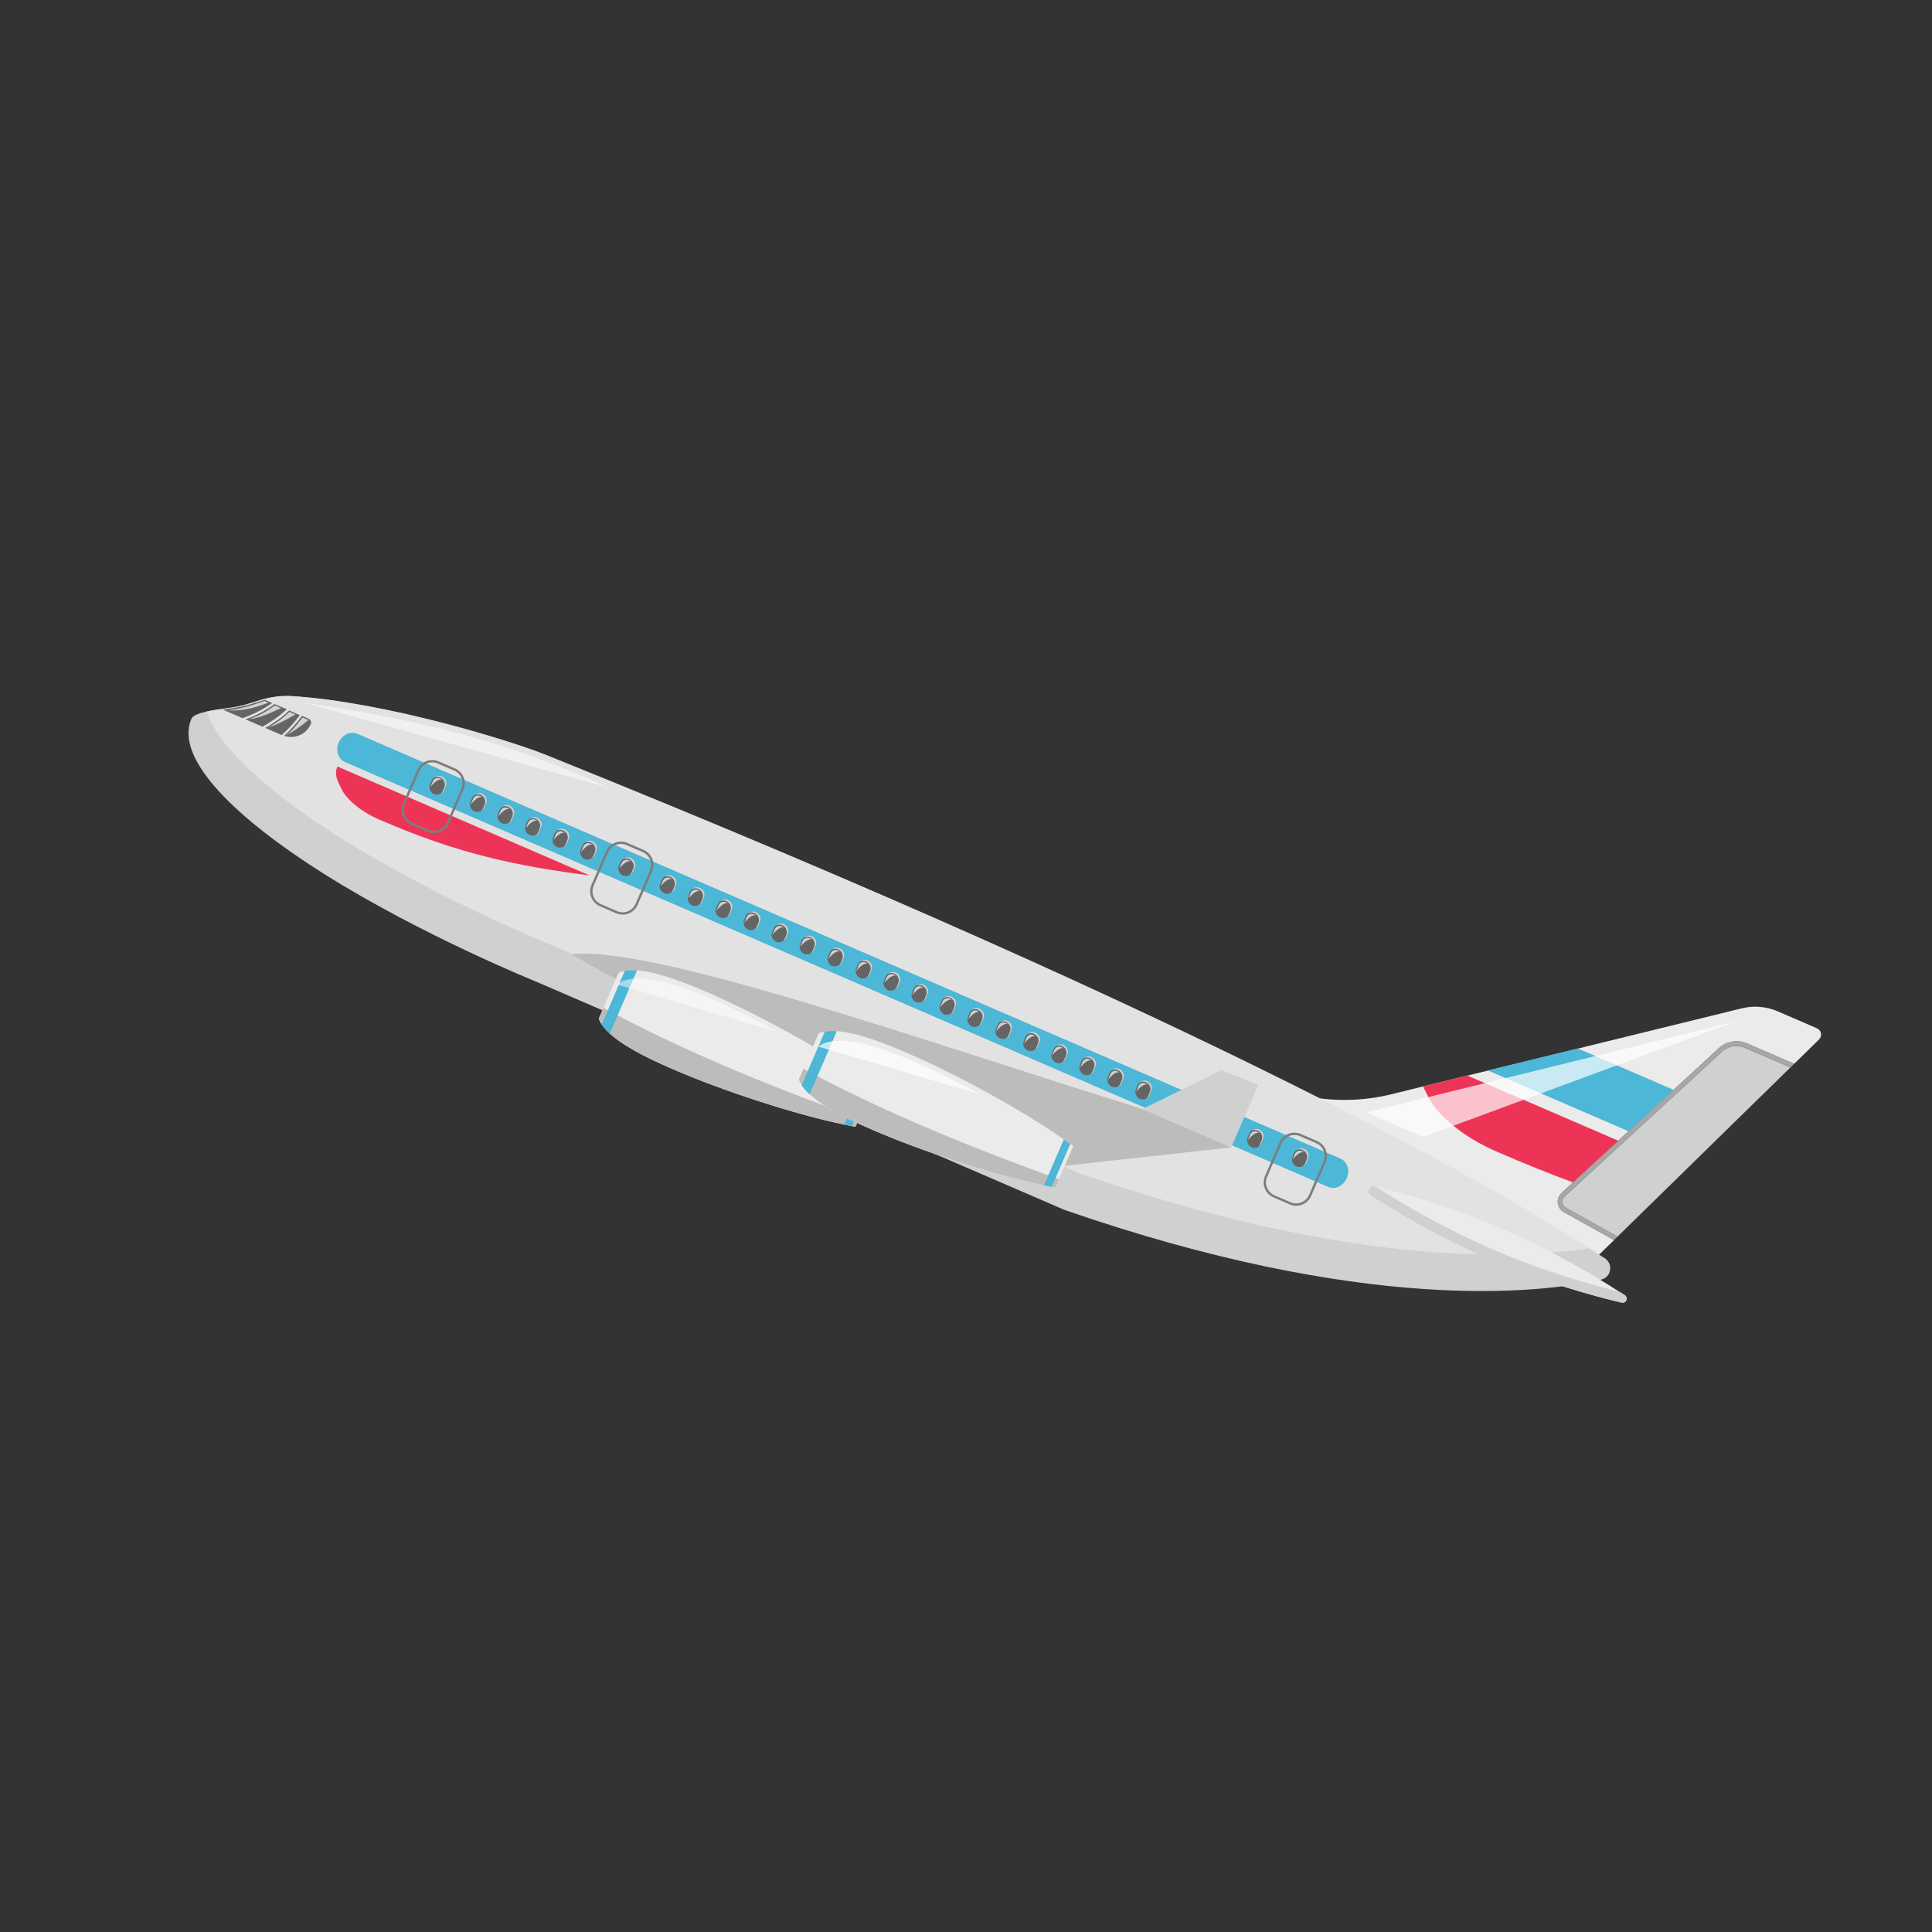 <svg xmlns="http://www.w3.org/2000/svg" id="Layer_2" data-name="Layer 2" viewBox="0 0 124.64 124.64">
  <rect x="0" y="0" width="124.64" height="124.64" fill="#333333" stroke="none"/>
  <defs>
    <style>
      .cls-1, .cls-2 {
        opacity: .7;
      }

      .cls-3, .cls-2 {
        fill: #fff;
      }

      .cls-4 {
        fill: #e2e2e2;
      }

      .cls-5 {
        fill: #4cb7d7;
      }

      .cls-6 {
        fill: #a8a7a7;
      }

      .cls-7 {
        fill: #656565;
      }

      .cls-8 {
        fill: #cfd0d0;
      }

      .cls-9 {
        fill: #7d7d7d;
      }

      .cls-10 {
        fill: #ebebeb;
      }

      .cls-11 {
        fill: #ee3456;
      }

      .cls-12 {
        fill: #025c88;
      }

      .cls-13 {
        fill: #bcbcbb;
      }
    </style>
  </defs>
  <g id="Layer_1-2" data-name="Layer 1">
    
    <g>
      <path class="cls-10" d="m117.36,67.05l-1.61,1.58-3.06-1.32c-.6-.26-1.3-.14-1.79.3l-2.93,2.7-2.91,2.67-.66.61-2.92,2.69-.74.69c-.18.17-.27.41-.24.65.03.24.17.46.38.57l3.25,1.81-1.09,1.06-24.34-11.47,5.52,1.12c1.84.37,3.74.33,5.56-.12l2.02-.5,2.86-.7,1.32-.32,5.8-1.42,10.59-2.6c.77-.19,1.58-.12,2.31.19l2.54,1.1c.13.06.23.18.26.32.02.15-.02.29-.12.39Z"/>
      <g>
        <path class="cls-8" d="m103.3,82.56c-3.97.88-15.31,2.2-34.64-4.51l-34-14.69s-7.42-2.99-13.77-6.99c-5.58-3.52-9.67-7.39-8.54-10,.1-.22.5-.36.99-.47.69-.15,1.58-.23,2.1-.34,1.03-.22,1.9-.75,3.46-.64,6.04.4,14.09,3,16.37,4,43.51,17.95,61.37,27.99,67.24,31.61.4.25.74.46,1.03.65.25.17.39.47.33.77-.05.3-.28.54-.58.6Z"/>
        <path class="cls-4" d="m102.52,80.54c-5.08.75-15.88,1.05-32.84-4.84l-34-14.69s-7.42-2.99-13.77-6.99c-4.35-2.75-7.8-5.71-8.57-8.12.3-.06.64-.12.97-.16.42-.06.84-.11,1.13-.18.53-.11,1.01-.31,1.58-.46.53-.14,1.13-.24,1.89-.19,6.04.4,14.01,2.86,16.32,3.79,43.62,17.57,61.46,28.09,67.29,31.82Z"/>
      </g>
      <path class="cls-11" d="m24.53,52.9c-1.37-.58-2.22-1.42-2.48-1.97-.26-.54-.52-.93-.28-1.48l16.27,7.03c-4.59-.6-8.42-1.36-13.51-3.58Z"/>
      <path class="cls-5" d="m86.89,76.01c-.22.5-.76.76-1.21.56l-63.41-27.4c-.45-.19-.64-.76-.42-1.27h0c.22-.5.76-.75,1.21-.56l63.41,27.4c.45.19.64.76.42,1.26h0Z"/>
      <path class="cls-8" d="m115.51,68.86l-11.16,10.92-3.33-1.86c-.13-.07-.21-.2-.23-.34-.02-.15.04-.29.15-.39l10.16-9.35c.39-.36.97-.46,1.46-.25l2.95,1.27Z"/>
      <path class="cls-10" d="m104.82,83.55c.11.07.15.21.1.33s-.18.18-.31.15c-1.75-.41-5.02-1.3-8.55-2.82-3.32-1.43-6.07-3.09-7.64-4.1-.13-.09-.18-.25-.12-.4.06-.14.22-.22.37-.19,1.81.44,4.9,1.31,8.22,2.75,3.53,1.52,6.42,3.3,7.92,4.29Z"/>
      <path class="cls-8" d="m104.82,83.55c-.1-.07-.21-.14-.33-.21-1.82-.45-4.88-1.31-8.17-2.73s-6.02-3.06-7.59-4.07c-.02,0-.04,0-.05-.01-.15-.04-.31.04-.37.19s-.01.31.12.4c1.56,1.01,4.31,2.67,7.63,4.1,3.53,1.52,6.8,2.41,8.55,2.82.13.03.25-.03.31-.15s0-.26-.1-.33Z"/>
      <path class="cls-6" d="m115.75,68.63l-.23.23-2.95-1.27c-.49-.21-1.07-.12-1.46.25l-2.84,2.61-2.9,2.67-.66.61-2.91,2.67-.86.79c-.11.1-.16.24-.14.39.02.15.1.27.23.34l3.33,1.86-.23.22-3.25-1.81c-.21-.12-.35-.33-.38-.57-.03-.24.06-.48.24-.65l.74-.69,2.92-2.69.66-.61,2.91-2.67,2.93-2.7c.49-.45,1.18-.56,1.79-.3l3.06,1.32Z"/>
      <path class="cls-7" d="m17.71,45.42c-.7.52-1.42.83-1.87.99l1.09.47c.37-.2.98-.57,1.57-1.12l-.79-.34Z"/>
      <path class="cls-7" d="m17.55,45.35l-.46-.2c-.56.15-1.05.34-1.58.45-.3.06-.71.12-1.13.18l1.26.55c.39-.13,1.15-.43,1.91-.97Z"/>
      <path class="cls-7" d="m20.05,46.72c.06-.13,0-.29-.14-.35l-.43-.19c-.39.55-.82.99-1.15,1.29.68.23,1.43-.09,1.72-.76Z"/>
      <path class="cls-7" d="m18.66,45.83c-.56.54-1.15.91-1.55,1.13l1.06.46c.33-.29.77-.73,1.17-1.29l-.68-.29Z"/>
      <path class="cls-9" d="m27.58,53.66l-1.04-.45c-.54-.23-.78-.86-.55-1.39l.93-2.15c.23-.54.85-.78,1.39-.55l1.04.45c.54.23.78.85.55,1.39l-.93,2.15c-.23.54-.86.78-1.39.55Zm.67-4.4c-.46-.2-.99.01-1.19.47l-.93,2.15c-.2.46.01.99.47,1.19l1.04.45c.46.2.99-.01,1.19-.47l.93-2.15c.2-.46-.01-.99-.47-1.19l-1.04-.45Z"/>
      <path class="cls-9" d="m39.75,58.92l-1.04-.45c-.54-.23-.78-.86-.55-1.39l.93-2.15c.23-.54.85-.78,1.39-.55l1.04.45c.54.23.78.85.55,1.39l-.93,2.15c-.23.54-.86.78-1.39.55Zm.67-4.4c-.46-.2-.99.01-1.19.47l-.93,2.15c-.2.46.01.99.47,1.19l1.04.45c.46.2.99-.01,1.19-.47l.93-2.15c.2-.46-.01-.99-.47-1.19l-1.04-.45Z"/>
      <path class="cls-9" d="m83.2,77.7l-1.04-.45c-.54-.23-.78-.86-.55-1.39l.93-2.15c.23-.54.85-.78,1.39-.55l1.04.45c.54.23.78.85.55,1.39l-.93,2.15c-.23.54-.85.78-1.39.55Zm.67-4.4c-.46-.2-.99.01-1.19.47l-.93,2.15c-.2.46.01.99.47,1.19l1.04.45c.46.2.99-.01,1.19-.47l.93-2.15c.2-.46-.01-.99-.47-1.19l-1.04-.45Z"/>
      <g>
        <g>
          <rect class="cls-7" x="27.64" y="50.16" width="1.23" height=".98" rx=".49" ry=".49" transform="translate(-29.45 56.51) rotate(-66.63)"/>
          <path class="cls-8" d="m28.51,50.09h0c-.17-.08-.36-.04-.5.07.12-.06.26-.06.4,0h0c.25.11.36.4.25.64l-.1.24c-.03.07-.08.13-.14.18.11-.05.19-.13.24-.25l.1-.24c.11-.25,0-.53-.25-.64Z"/>
        </g>
        <g class="cls-1">
          <path class="cls-3" d="m28.52,50.29l-.16-.07c-.16-.07-.35,0-.43.17l-.16.37c.22-.24.47-.52.75-.47Z"/>
        </g>
      </g>
      <g>
        <g>
          <g>
            <rect class="cls-7" x="30.24" y="51.29" width="1.23" height=".98" rx=".49" ry=".49" transform="translate(-28.91 59.57) rotate(-66.63)"/>
            <path class="cls-8" d="m31.11,51.21h0c-.17-.08-.36-.04-.5.07.12-.06.26-.06.4,0h0c.25.11.36.4.25.64l-.1.24c-.03.07-.08.13-.14.18.11-.05.19-.13.24-.25l.1-.24c.11-.25,0-.53-.25-.64Z"/>
          </g>
          <path class="cls-2" d="m31.12,51.42l-.16-.07c-.16-.07-.35,0-.43.17l-.16.37c.22-.24.47-.52.75-.47Z"/>
        </g>
        <g>
          <g>
            <rect class="cls-7" x="32.02" y="52.05" width="1.23" height=".98" rx=".49" ry=".49" transform="translate(-28.54 61.67) rotate(-66.63)"/>
            <path class="cls-8" d="m32.89,51.98h0c-.17-.08-.36-.04-.5.07.12-.06.26-.06.4,0h0c.25.11.36.4.25.64l-.1.24c-.03.07-.08.13-.14.18.11-.05.19-.13.24-.25l.1-.24c.11-.25,0-.53-.25-.64Z"/>
          </g>
          <path class="cls-2" d="m32.89,52.19l-.16-.07c-.16-.07-.35,0-.43.17l-.16.37c.22-.24.47-.52.75-.47Z"/>
        </g>
        <g>
          <g>
            <rect class="cls-7" x="33.8" y="52.82" width="1.23" height=".98" rx=".49" ry=".49" transform="translate(-28.17 63.76) rotate(-66.63)"/>
            <path class="cls-8" d="m34.66,52.75h0c-.17-.08-.36-.04-.5.07.12-.06.26-.06.4,0h0c.25.11.36.4.25.64l-.1.24c-.03.07-.08.13-.14.18.11-.05.19-.13.24-.25l.1-.24c.11-.25,0-.53-.25-.64Z"/>
          </g>
          <path class="cls-2" d="m34.67,52.95l-.16-.07c-.16-.07-.35,0-.43.17l-.16.37c.22-.24.47-.52.74-.47Z"/>
        </g>
        <g>
          <g>
            <rect class="cls-7" x="35.57" y="53.59" width="1.23" height=".98" rx=".49" ry=".49" transform="translate(-27.81 65.85) rotate(-66.63)"/>
            <path class="cls-8" d="m36.44,53.51h0c-.17-.08-.36-.04-.5.07.12-.06.26-.06.4,0h0c.25.11.36.4.25.64l-.1.24c-.03.07-.08.13-.14.18.1-.05.19-.13.24-.25l.1-.24c.11-.25,0-.53-.25-.64Z"/>
          </g>
          <path class="cls-2" d="m36.45,53.72l-.16-.07c-.16-.07-.35,0-.43.17l-.16.37c.22-.24.47-.52.75-.47Z"/>
        </g>
        <g>
          <g>
            <rect class="cls-7" x="37.35" y="54.36" width="1.23" height=".98" rx=".49" ry=".49" transform="translate(-27.44 67.95) rotate(-66.63)"/>
            <path class="cls-8" d="m38.22,54.28h0c-.17-.08-.36-.04-.5.07.12-.06.26-.06.4,0h0c.25.11.36.4.25.64l-.1.24c-.03.07-.08.13-.14.18.1-.05.19-.13.24-.25l.1-.24c.11-.25,0-.53-.25-.64Z"/>
          </g>
          <path class="cls-2" d="m38.23,54.49l-.16-.07c-.16-.07-.35,0-.43.17l-.16.37c.22-.24.47-.52.74-.47Z"/>
        </g>
      </g>
      <g>
        <g>
          <rect class="cls-7" x="39.82" y="55.42" width="1.23" height=".98" rx=".49" ry=".49" transform="translate(-26.93 70.86) rotate(-66.63)"/>
          <path class="cls-8" d="m40.69,55.35h0c-.17-.08-.36-.04-.5.07.12-.06.26-.06.4,0h0c.25.11.36.4.25.64l-.1.24c-.03.07-.08.13-.14.18.11-.05.19-.13.24-.25l.1-.24c.11-.25,0-.53-.25-.64Z"/>
        </g>
        <g class="cls-1">
          <path class="cls-3" d="m40.7,55.56l-.16-.07c-.16-.07-.35,0-.43.17l-.16.37c.22-.24.47-.52.74-.47Z"/>
        </g>
      </g>
      <g>
        <g>
          <rect class="cls-7" x="83.27" y="74.19" width="1.23" height=".98" rx=".49" ry=".49" transform="translate(-17.94 122.07) rotate(-66.63)"/>
          <path class="cls-8" d="m84.14,74.12h0c-.17-.08-.36-.04-.5.07.12-.06.26-.06.4,0h0c.25.11.36.4.25.64l-.1.24c-.03.07-.08.13-.14.18.1-.05.19-.13.24-.25l.1-.24c.11-.25,0-.53-.25-.64Z"/>
        </g>
        <g class="cls-1">
          <path class="cls-3" d="m84.14,74.33l-.16-.07c-.16-.07-.35,0-.43.17l-.16.37c.22-.24.47-.52.74-.47Z"/>
        </g>
      </g>
      <g>
        <g>
          <g>
            <rect class="cls-7" x="42.49" y="56.57" width="1.23" height=".98" rx=".49" ry=".49" transform="translate(-26.38 74) rotate(-66.63)"/>
            <path class="cls-8" d="m43.35,56.5h0c-.17-.08-.36-.04-.5.07.12-.06.26-.06.4,0h0c.25.11.36.4.25.64l-.1.24c-.03.07-.08.13-.14.18.1-.05.19-.13.24-.25l.1-.24c.11-.25,0-.53-.25-.64Z"/>
          </g>
          <g class="cls-1">
            <path class="cls-3" d="m43.36,56.71l-.16-.07c-.16-.07-.35,0-.43.17l-.16.37c.22-.24.47-.52.74-.47Z"/>
          </g>
        </g>
        <g>
          <g>
            <rect class="cls-7" x="44.29" y="57.35" width="1.23" height=".98" rx=".49" ry=".49" transform="translate(-26 76.13) rotate(-66.63)"/>
            <path class="cls-8" d="m45.16,57.28h0c-.17-.08-.36-.04-.5.07.12-.06.26-.06.4,0h0c.25.11.36.4.25.64l-.1.24c-.03.07-.08.13-.14.18.1-.05.19-.13.24-.25l.1-.24c.11-.25,0-.53-.25-.64Z"/>
          </g>
          <g class="cls-1">
            <path class="cls-3" d="m45.16,57.49l-.16-.07c-.16-.07-.35,0-.43.17l-.16.37c.22-.24.47-.52.74-.47Z"/>
          </g>
        </g>
        <g>
          <g>
            <rect class="cls-7" x="46.1" y="58.13" width="1.23" height=".98" rx=".49" ry=".49" transform="translate(-25.63 78.26) rotate(-66.63)"/>
            <path class="cls-8" d="m46.96,58.06h0c-.17-.08-.36-.04-.5.07.12-.06.26-.06.4,0h0c.25.11.36.4.25.64l-.1.24c-.03.07-.08.13-.14.18.1-.05.19-.13.24-.25l.1-.24c.11-.25,0-.53-.25-.64Z"/>
          </g>
          <g class="cls-1">
            <path class="cls-3" d="m46.97,58.27l-.16-.07c-.16-.07-.35,0-.43.17l-.16.37c.22-.24.47-.52.75-.47Z"/>
          </g>
        </g>
        <g>
          <g>
            <rect class="cls-7" x="47.9" y="58.91" width="1.23" height=".98" rx=".49" ry=".49" transform="translate(-25.26 80.38) rotate(-66.63)"/>
            <path class="cls-8" d="m48.77,58.84h0c-.17-.08-.36-.04-.5.07.12-.06.26-.06.4,0h0c.25.11.36.4.25.64l-.1.24c-.03.07-.08.13-.14.18.1-.05.19-.13.24-.25l.1-.24c.11-.25,0-.53-.25-.64Z"/>
          </g>
          <g class="cls-1">
            <path class="cls-3" d="m48.77,59.05l-.16-.07c-.16-.07-.35,0-.43.17l-.16.37c.22-.24.47-.52.75-.47Z"/>
          </g>
        </g>
        <g>
          <g>
            <rect class="cls-7" x="49.7" y="59.69" width="1.23" height=".98" rx=".49" ry=".49" transform="translate(-24.88 82.51) rotate(-66.63)"/>
            <path class="cls-8" d="m50.57,59.62h0c-.17-.08-.36-.04-.5.07.12-.06.26-.06.4,0h0c.25.11.36.4.25.64l-.1.24c-.03.07-.08.13-.14.18.1-.05.19-.13.24-.25l.1-.24c.11-.25,0-.53-.25-.64Z"/>
          </g>
          <g class="cls-1">
            <path class="cls-3" d="m50.58,59.83l-.16-.07c-.16-.07-.35,0-.43.17l-.16.37c.22-.24.47-.52.75-.47Z"/>
          </g>
        </g>
        <g>
          <g>
            <rect class="cls-7" x="51.51" y="60.47" width="1.23" height=".98" rx=".49" ry=".49" transform="translate(-24.51 84.64) rotate(-66.63)"/>
            <path class="cls-8" d="m52.37,60.4h0c-.17-.08-.36-.04-.5.07.12-.06.26-.06.4,0h0c.25.11.36.4.25.64l-.1.24c-.03.07-.08.13-.14.18.1-.05.19-.13.24-.25l.1-.24c.11-.25,0-.53-.25-.64Z"/>
          </g>
          <g class="cls-1">
            <path class="cls-3" d="m52.38,60.6l-.16-.07c-.16-.07-.35,0-.43.17l-.16.37c.22-.24.47-.52.75-.47Z"/>
          </g>
        </g>
        <g>
          <g>
            <rect class="cls-7" x="53.31" y="61.25" width="1.23" height=".98" rx=".49" ry=".49" transform="translate(-24.14 86.76) rotate(-66.63)"/>
            <path class="cls-8" d="m54.18,61.18h0c-.17-.08-.36-.04-.5.07.12-.06.26-.06.4,0h0c.25.11.36.4.25.64l-.1.24c-.03.07-.08.13-.14.18.1-.05.19-.13.24-.25l.1-.24c.11-.25,0-.53-.25-.64Z"/>
          </g>
          <g class="cls-1">
            <path class="cls-3" d="m54.19,61.38l-.16-.07c-.16-.07-.35,0-.43.17l-.16.37c.22-.24.47-.52.75-.47Z"/>
          </g>
        </g>
        <g>
          <g>
            <rect class="cls-7" x="55.12" y="62.03" width="1.23" height=".98" rx=".49" ry=".49" transform="translate(-23.76 88.89) rotate(-66.63)"/>
            <path class="cls-8" d="m55.98,61.96h0c-.17-.08-.36-.04-.5.07.12-.06.26-.06.4,0h0c.25.11.36.4.25.64l-.1.24c-.03.07-.08.13-.14.18.1-.05.19-.13.24-.25l.1-.24c.11-.25,0-.53-.25-.64Z"/>
          </g>
          <g class="cls-1">
            <path class="cls-3" d="m55.99,62.16l-.16-.07c-.16-.07-.35,0-.43.17l-.16.37c.22-.24.47-.52.75-.47Z"/>
          </g>
        </g>
        <g>
          <g>
            <rect class="cls-7" x="56.92" y="62.81" width="1.23" height=".98" rx=".49" ry=".49" transform="translate(-23.39 91.02) rotate(-66.63)"/>
            <path class="cls-8" d="m57.79,62.74h0c-.17-.08-.36-.04-.5.07.12-.06.26-.06.4,0h0c.25.11.36.4.25.64l-.1.24c-.03.07-.08.13-.14.18.1-.05.19-.13.24-.25l.1-.24c.11-.25,0-.53-.25-.64Z"/>
          </g>
          <g class="cls-1">
            <path class="cls-3" d="m57.8,62.94l-.16-.07c-.16-.07-.35,0-.43.17l-.16.37c.22-.24.47-.52.75-.47Z"/>
          </g>
        </g>
        <g>
          <g>
            <rect class="cls-7" x="58.73" y="63.59" width="1.23" height=".98" rx=".49" ry=".49" transform="translate(-23.02 93.14) rotate(-66.63)"/>
            <path class="cls-8" d="m59.59,63.52h0c-.17-.08-.36-.04-.5.07.12-.06.26-.06.4,0h0c.25.11.36.4.25.64l-.1.24c-.03.07-.08.13-.14.18.1-.05.19-.13.24-.25l.1-.24c.11-.25,0-.53-.25-.64Z"/>
          </g>
          <g class="cls-1">
            <path class="cls-3" d="m59.6,63.72l-.16-.07c-.16-.07-.35,0-.43.17l-.16.37c.22-.24.47-.52.75-.47Z"/>
          </g>
        </g>
        <g>
          <g>
            <rect class="cls-7" x="60.53" y="64.37" width="1.23" height=".98" rx=".49" ry=".49" transform="translate(-22.64 95.27) rotate(-66.63)"/>
            <path class="cls-8" d="m61.4,64.3h0c-.17-.08-.36-.04-.5.07.12-.06.26-.06.4,0h0c.25.11.36.4.25.64l-.1.24c-.03.07-.08.13-.14.18.1-.05.19-.13.24-.25l.1-.24c.11-.25,0-.53-.25-.64Z"/>
          </g>
          <g class="cls-1">
            <path class="cls-3" d="m61.4,64.5l-.16-.07c-.16-.07-.35,0-.43.17l-.16.37c.22-.24.47-.52.75-.47Z"/>
          </g>
        </g>
        <g>
          <g>
            <rect class="cls-7" x="62.33" y="65.15" width="1.23" height=".98" rx=".49" ry=".49" transform="translate(-22.27 97.4) rotate(-66.63)"/>
            <path class="cls-8" d="m63.2,65.08h0c-.17-.08-.36-.04-.5.07.12-.06.26-.06.4,0h0c.25.11.36.4.25.64l-.1.24c-.03.07-.08.13-.14.18.1-.05.19-.13.24-.25l.1-.24c.11-.25,0-.53-.25-.64Z"/>
          </g>
          <g class="cls-1">
            <path class="cls-3" d="m63.21,65.28l-.16-.07c-.16-.07-.35,0-.43.17l-.16.37c.22-.24.47-.52.75-.47Z"/>
          </g>
        </g>
        <g>
          <g>
            <rect class="cls-7" x="64.14" y="65.93" width="1.23" height=".98" rx=".49" ry=".49" transform="translate(-21.9 99.52) rotate(-66.63)"/>
            <path class="cls-8" d="m65,65.86h0c-.17-.08-.36-.04-.5.07.12-.06.26-.06.4,0h0c.25.11.36.4.25.64l-.1.24c-.03.07-.08.13-.14.18.1-.05.19-.13.24-.25l.1-.24c.11-.25,0-.53-.25-.64Z"/>
          </g>
          <g class="cls-1">
            <path class="cls-3" d="m65.01,66.06l-.16-.07c-.16-.07-.35,0-.43.17l-.16.37c.22-.24.47-.52.75-.47Z"/>
          </g>
        </g>
        <g>
          <g>
            <rect class="cls-7" x="65.94" y="66.71" width="1.23" height=".98" rx=".49" ry=".49" transform="translate(-21.53 101.65) rotate(-66.63)"/>
            <path class="cls-8" d="m66.81,66.63h0c-.17-.08-.36-.04-.5.07.12-.06.26-.06.4,0h0c.25.11.36.4.25.64l-.1.24c-.03.07-.08.13-.14.18.1-.05.19-.13.24-.25l.1-.24c.11-.25,0-.53-.25-.64Z"/>
          </g>
          <g class="cls-1">
            <path class="cls-3" d="m66.82,66.84l-.16-.07c-.16-.07-.35,0-.43.17l-.16.37c.22-.24.47-.52.75-.47Z"/>
          </g>
        </g>
        <g>
          <g>
            <rect class="cls-7" x="67.75" y="67.49" width="1.23" height=".98" rx=".49" ry=".49" transform="translate(-21.15 103.78) rotate(-66.63)"/>
            <path class="cls-8" d="m68.61,67.41h0c-.17-.08-.36-.04-.5.07.12-.06.26-.06.4,0h0c.25.11.36.4.25.64l-.1.24c-.03.07-.08.13-.14.18.1-.05.19-.13.24-.25l.1-.24c.11-.25,0-.53-.25-.64Z"/>
          </g>
          <g class="cls-1">
            <path class="cls-3" d="m68.62,67.62l-.16-.07c-.16-.07-.35,0-.43.17l-.16.37c.22-.24.47-.52.75-.47Z"/>
          </g>
        </g>
        <g>
          <g>
            <rect class="cls-7" x="69.55" y="68.27" width="1.23" height=".98" rx=".49" ry=".49" transform="translate(-20.78 105.9) rotate(-66.63)"/>
            <path class="cls-8" d="m70.42,68.19h0c-.17-.08-.36-.04-.5.07.12-.06.26-.06.4,0h0c.25.11.36.4.25.64l-.1.24c-.03.07-.08.13-.14.18.1-.05.19-.13.24-.25l.1-.24c.11-.25,0-.53-.25-.64Z"/>
          </g>
          <g class="cls-1">
            <path class="cls-3" d="m70.43,68.4l-.16-.07c-.16-.07-.35,0-.43.17l-.16.37c.22-.24.47-.52.75-.47Z"/>
          </g>
        </g>
        <g>
          <g>
            <rect class="cls-7" x="71.36" y="69.05" width="1.23" height=".98" rx=".49" ry=".49" transform="translate(-20.41 108.03) rotate(-66.63)"/>
            <path class="cls-8" d="m72.22,68.97h0c-.17-.08-.36-.04-.5.07.12-.06.26-.06.4,0h0c.25.11.36.4.25.64l-.1.24c-.03.07-.08.13-.14.18.11-.05.19-.13.24-.25l.1-.24c.11-.25,0-.53-.25-.64Z"/>
          </g>
          <g class="cls-1">
            <path class="cls-3" d="m72.23,69.18l-.16-.07c-.16-.07-.35,0-.43.17l-.16.37c.22-.24.47-.52.74-.47Z"/>
          </g>
        </g>
        <g>
          <g>
            <rect class="cls-7" x="73.16" y="69.83" width="1.23" height=".98" rx=".49" ry=".49" transform="translate(-20.03 110.16) rotate(-66.63)"/>
            <path class="cls-8" d="m74.03,69.75h0c-.17-.08-.36-.04-.5.07.12-.06.26-.06.4,0h0c.25.11.36.4.25.64l-.1.24c-.03.07-.08.13-.14.18.11-.05.19-.13.24-.25l.1-.24c.11-.25,0-.53-.25-.64Z"/>
          </g>
          <g class="cls-1">
            <path class="cls-3" d="m74.04,69.96l-.16-.07c-.16-.07-.35,0-.43.17l-.16.37c.22-.24.47-.52.75-.47Z"/>
          </g>
        </g>
        <g>
          <g>
            <path class="cls-7" d="m80.87,72.94h.26c.27,0,.49.22.49.49h0c0,.28-.22.5-.49.5h-.26c-.27,0-.49-.22-.49-.49h0c0-.28.22-.5.49-.5Z" transform="translate(-18.54 118.67) rotate(-66.63)"/>
            <path class="cls-8" d="m81.24,72.87h0c-.17-.08-.36-.04-.5.07.12-.06.26-.06.4,0h0c.25.11.36.4.25.64l-.1.24c-.03.07-.08.13-.14.18.1-.05.19-.13.24-.25l.1-.24c.11-.25,0-.53-.25-.64Z"/>
          </g>
          <g class="cls-1">
            <path class="cls-3" d="m81.25,73.08l-.16-.07c-.16-.07-.35,0-.43.17l-.16.37c.22-.24.47-.52.75-.47Z"/>
          </g>
        </g>
      </g>
      <g>
        <path class="cls-13" d="m79.43,74.02l-5.73-2.48c-14.24-4.42-31.64-10.6-36.83-9.97,10.06,5.71,20.58,10.31,31.62,13.66l10.95-1.21Z"/>
        <polygon class="cls-8" points="81.18 69.99 78.79 69.04 73.7 71.55 79.43 74.02 81.18 69.99"/>
        <g>
          <path class="cls-10" d="m56.35,70.02l-1.16,2.67c-.08-.01-.15-.03-.23-.04-.16-.03-.33-.07-.5-.1-3.27-.68-7.83-2.18-11.07-3.58-2.11-.91-3.36-1.65-4.05-2.29-.23-.21-.39-.4-.52-.59-.09-.13-.15-.25-.19-.38l1.28-2.96c.12-.05.25-.09.41-.12.22-.04.48-.05.78-.03.95.07,2.34.47,4.45,1.38,3.25,1.4,7.45,3.69,10.19,5.61.15.1.29.2.42.3.06.05.13.09.19.14Z"/>
          <path class="cls-13" d="m55.43,72.15l-.24.54c-.08-.01-.15-.03-.23-.04-.16-.03-.33-.07-.5-.1-3.27-.68-7.83-2.18-11.07-3.58-2.11-.91-3.36-1.65-4.05-2.29-.23-.21-.39-.4-.52-.59-.09-.13-.15-.25-.19-.38l.3-.69c4.76,2.58,10.36,4.93,16.5,7.13Z"/>
          <path class="cls-5" d="m41.1,62.6l-1.76,4.08c-.23-.21-.39-.4-.52-.59l1.49-3.46c.22-.04.48-.05.78-.03Z"/>
          <path class="cls-5" d="m56.16,69.89l-1.2,2.77c-.16-.03-.33-.07-.5-.1l1.28-2.96c.15.1.29.2.42.3Z"/>
        </g>
        <g>
          <path class="cls-10" d="m69.24,73.94l-1.16,2.67c-.08-.01-.15-.03-.23-.04-.16-.03-.33-.07-.5-.1-3.27-.68-7.83-2.18-11.07-3.58-2.11-.91-3.36-1.65-4.05-2.29-.23-.21-.39-.4-.51-.59-.09-.13-.15-.25-.19-.38l1.28-2.96c.12-.05.25-.09.41-.12.22-.04.48-.05.78-.03.95.07,2.34.47,4.45,1.38,3.25,1.4,7.45,3.69,10.19,5.61.15.1.29.2.42.3.06.05.13.09.19.14Z"/>
          <path class="cls-13" d="m68.32,76.07l-.23.54c-.08-.01-.15-.03-.23-.04-.16-.03-.33-.07-.5-.1-3.27-.68-7.83-2.18-11.07-3.58-2.11-.91-3.36-1.65-4.05-2.29-.23-.21-.39-.4-.51-.59-.09-.13-.15-.25-.19-.38l.3-.68c4.76,2.58,10.36,4.93,16.5,7.13Z"/>
          <path class="cls-5" d="m53.99,66.52l-1.76,4.08c-.23-.21-.39-.4-.51-.59l1.49-3.46c.22-.04.48-.05.78-.03Z"/>
          <path class="cls-5" d="m69.05,73.8l-1.2,2.77c-.16-.03-.33-.07-.5-.1l1.28-2.96c.15.1.29.2.42.3Z"/>
        </g>
      </g>
      <path class="cls-11" d="m104.4,73.59l-2.92,2.69c-1.55-.57-3.16-1.22-4.84-1.95-2.48-1.05-4.02-2.58-4.5-3.56-.11-.24-.23-.46-.33-.68l2.86-.7,9.73,4.2Z"/>
      <polygon class="cls-5" points="107.97 70.31 105.06 72.98 95.99 69.06 101.79 67.64 107.97 70.31"/>
      <g class="cls-1">
        <path class="cls-2" d="m19.59,45.33c7.04,1.03,13.13,2.45,19.68,5.49l-19.68-5.49Z"/>
      </g>
      <g class="cls-1">
        <path class="cls-2" d="m50.23,66.59c-5.77-3.15-9.13-4.07-10.44-3.08l10.44,3.08Z"/>
      </g>
      <g class="cls-1">
        <path class="cls-3" d="m63.23,70.6c-5.77-3.15-9.13-4.07-10.44-3.08l10.44,3.08Z"/>
      </g>
      <g class="cls-1">
        <polygon class="cls-3" points="111.91 65.92 88.14 71.76 91.8 73.35 111.91 65.92"/>
      </g>
      <g class="cls-1">
        <path class="cls-3" d="m17.06,45.22c-1.08.39-1.65.52-2.36.61.76.03,1.49-.06,2.62-.5l-.26-.11Z"/>
      </g>
      <g class="cls-1">
        <path class="cls-3" d="m17.74,45.51c-.67.45-.9.6-1.7.9.75-.13,1.01-.23,2.09-.73l-.39-.17Z"/>
      </g>
      <g class="cls-1">
        <path class="cls-3" d="m18.68,45.92c-.4.37-.74.67-1.4,1.03.72-.26.94-.38,1.78-.86l-.38-.16Z"/>
      </g>
      <g class="cls-1">
        <path class="cls-3" d="m19.52,46.28c-.34.42-.61.82-1.08,1.17.67-.37,1.03-.65,1.46-1l-.38-.16Z"/>
      </g>
    </g>
  </g>
</svg>
